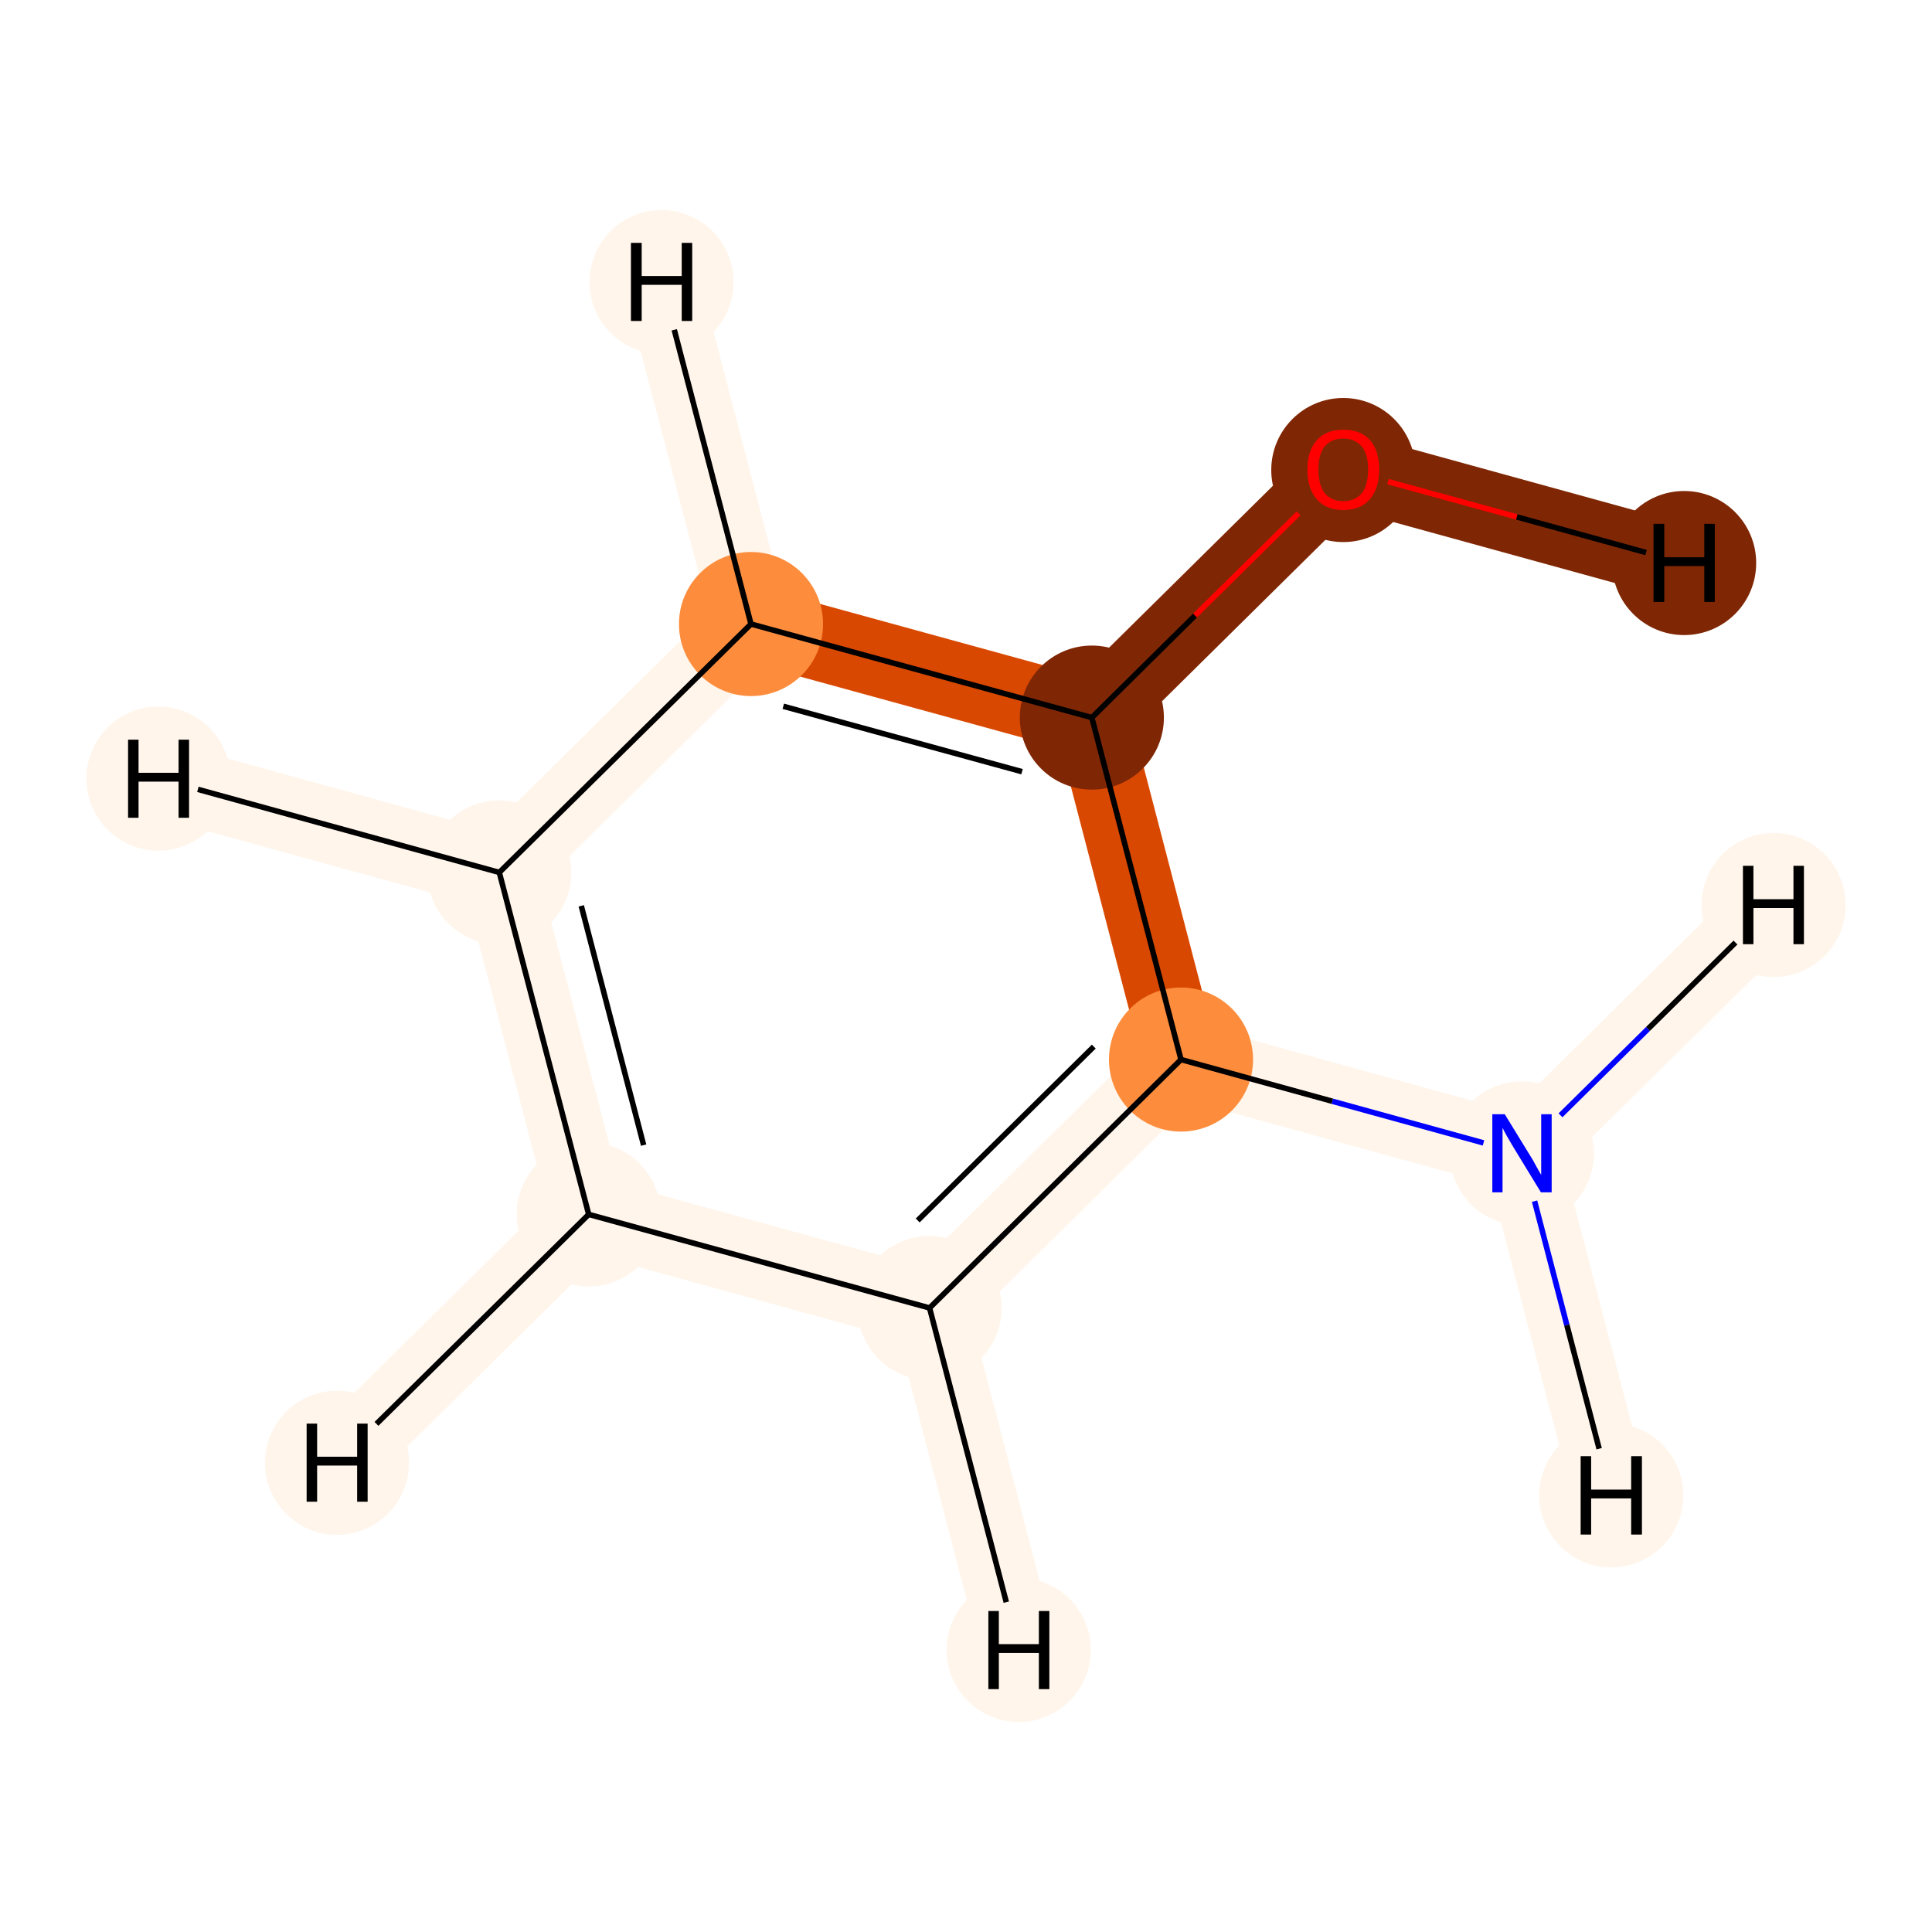 <?xml version='1.0' encoding='iso-8859-1'?>
<svg version='1.1' baseProfile='full'
              xmlns='http://www.w3.org/2000/svg'
                      xmlns:rdkit='http://www.rdkit.org/xml'
                      xmlns:xlink='http://www.w3.org/1999/xlink'
                  xml:space='preserve'
width='700px' height='700px' viewBox='0 0 700 700'>
<!-- END OF HEADER -->
<rect style='opacity:1.0;fill:#FFFFFF;stroke:none' width='700.0' height='700.0' x='0.0' y='0.0'> </rect>
<path d='M 551.4,417.9 L 427.9,383.9' style='fill:none;fill-rule:evenodd;stroke:#FFF5EB;stroke-width:27.3px;stroke-linecap:butt;stroke-linejoin:miter;stroke-opacity:1' />
<path d='M 551.4,417.9 L 583.8,541.8' style='fill:none;fill-rule:evenodd;stroke:#FFF5EB;stroke-width:27.3px;stroke-linecap:butt;stroke-linejoin:miter;stroke-opacity:1' />
<path d='M 551.4,417.9 L 642.6,327.9' style='fill:none;fill-rule:evenodd;stroke:#FFF5EB;stroke-width:27.3px;stroke-linecap:butt;stroke-linejoin:miter;stroke-opacity:1' />
<path d='M 427.9,383.9 L 336.8,473.9' style='fill:none;fill-rule:evenodd;stroke:#FFF5EB;stroke-width:27.3px;stroke-linecap:butt;stroke-linejoin:miter;stroke-opacity:1' />
<path d='M 427.9,383.9 L 395.6,260.0' style='fill:none;fill-rule:evenodd;stroke:#D94801;stroke-width:27.3px;stroke-linecap:butt;stroke-linejoin:miter;stroke-opacity:1' />
<path d='M 336.8,473.9 L 213.3,440.0' style='fill:none;fill-rule:evenodd;stroke:#FFF5EB;stroke-width:27.3px;stroke-linecap:butt;stroke-linejoin:miter;stroke-opacity:1' />
<path d='M 336.8,473.9 L 369.1,597.8' style='fill:none;fill-rule:evenodd;stroke:#FFF5EB;stroke-width:27.3px;stroke-linecap:butt;stroke-linejoin:miter;stroke-opacity:1' />
<path d='M 213.3,440.0 L 180.9,316.1' style='fill:none;fill-rule:evenodd;stroke:#FFF5EB;stroke-width:27.3px;stroke-linecap:butt;stroke-linejoin:miter;stroke-opacity:1' />
<path d='M 213.3,440.0 L 122.1,530.0' style='fill:none;fill-rule:evenodd;stroke:#FFF5EB;stroke-width:27.3px;stroke-linecap:butt;stroke-linejoin:miter;stroke-opacity:1' />
<path d='M 180.9,316.1 L 272.1,226.1' style='fill:none;fill-rule:evenodd;stroke:#FFF5EB;stroke-width:27.3px;stroke-linecap:butt;stroke-linejoin:miter;stroke-opacity:1' />
<path d='M 180.9,316.1 L 57.4,282.1' style='fill:none;fill-rule:evenodd;stroke:#FFF5EB;stroke-width:27.3px;stroke-linecap:butt;stroke-linejoin:miter;stroke-opacity:1' />
<path d='M 272.1,226.1 L 395.6,260.0' style='fill:none;fill-rule:evenodd;stroke:#D94801;stroke-width:27.3px;stroke-linecap:butt;stroke-linejoin:miter;stroke-opacity:1' />
<path d='M 272.1,226.1 L 239.7,102.2' style='fill:none;fill-rule:evenodd;stroke:#FFF5EB;stroke-width:27.3px;stroke-linecap:butt;stroke-linejoin:miter;stroke-opacity:1' />
<path d='M 395.6,260.0 L 486.7,170.0' style='fill:none;fill-rule:evenodd;stroke:#7F2704;stroke-width:27.3px;stroke-linecap:butt;stroke-linejoin:miter;stroke-opacity:1' />
<path d='M 486.7,170.0 L 610.2,204.0' style='fill:none;fill-rule:evenodd;stroke:#7F2704;stroke-width:27.3px;stroke-linecap:butt;stroke-linejoin:miter;stroke-opacity:1' />
<ellipse cx='551.4' cy='417.9' rx='25.6' ry='25.6'  style='fill:#FFF5EB;fill-rule:evenodd;stroke:#FFF5EB;stroke-width:1.0px;stroke-linecap:butt;stroke-linejoin:miter;stroke-opacity:1' />
<ellipse cx='427.9' cy='383.9' rx='25.6' ry='25.6'  style='fill:#FD8D3C;fill-rule:evenodd;stroke:#FD8D3C;stroke-width:1.0px;stroke-linecap:butt;stroke-linejoin:miter;stroke-opacity:1' />
<ellipse cx='336.8' cy='473.9' rx='25.6' ry='25.6'  style='fill:#FFF5EB;fill-rule:evenodd;stroke:#FFF5EB;stroke-width:1.0px;stroke-linecap:butt;stroke-linejoin:miter;stroke-opacity:1' />
<ellipse cx='213.3' cy='440.0' rx='25.6' ry='25.6'  style='fill:#FFF5EB;fill-rule:evenodd;stroke:#FFF5EB;stroke-width:1.0px;stroke-linecap:butt;stroke-linejoin:miter;stroke-opacity:1' />
<ellipse cx='180.9' cy='316.1' rx='25.6' ry='25.6'  style='fill:#FFF5EB;fill-rule:evenodd;stroke:#FFF5EB;stroke-width:1.0px;stroke-linecap:butt;stroke-linejoin:miter;stroke-opacity:1' />
<ellipse cx='272.1' cy='226.1' rx='25.6' ry='25.6'  style='fill:#FD8D3C;fill-rule:evenodd;stroke:#FD8D3C;stroke-width:1.0px;stroke-linecap:butt;stroke-linejoin:miter;stroke-opacity:1' />
<ellipse cx='395.6' cy='260.0' rx='25.6' ry='25.6'  style='fill:#7F2704;fill-rule:evenodd;stroke:#7F2704;stroke-width:1.0px;stroke-linecap:butt;stroke-linejoin:miter;stroke-opacity:1' />
<ellipse cx='486.7' cy='170.3' rx='25.6' ry='25.6'  style='fill:#7F2704;fill-rule:evenodd;stroke:#7F2704;stroke-width:1.0px;stroke-linecap:butt;stroke-linejoin:miter;stroke-opacity:1' />
<ellipse cx='583.8' cy='541.8' rx='25.6' ry='25.6'  style='fill:#FFF5EB;fill-rule:evenodd;stroke:#FFF5EB;stroke-width:1.0px;stroke-linecap:butt;stroke-linejoin:miter;stroke-opacity:1' />
<ellipse cx='642.6' cy='327.9' rx='25.6' ry='25.6'  style='fill:#FFF5EB;fill-rule:evenodd;stroke:#FFF5EB;stroke-width:1.0px;stroke-linecap:butt;stroke-linejoin:miter;stroke-opacity:1' />
<ellipse cx='369.1' cy='597.8' rx='25.6' ry='25.6'  style='fill:#FFF5EB;fill-rule:evenodd;stroke:#FFF5EB;stroke-width:1.0px;stroke-linecap:butt;stroke-linejoin:miter;stroke-opacity:1' />
<ellipse cx='122.1' cy='530.0' rx='25.6' ry='25.6'  style='fill:#FFF5EB;fill-rule:evenodd;stroke:#FFF5EB;stroke-width:1.0px;stroke-linecap:butt;stroke-linejoin:miter;stroke-opacity:1' />
<ellipse cx='57.4' cy='282.1' rx='25.6' ry='25.6'  style='fill:#FFF5EB;fill-rule:evenodd;stroke:#FFF5EB;stroke-width:1.0px;stroke-linecap:butt;stroke-linejoin:miter;stroke-opacity:1' />
<ellipse cx='239.7' cy='102.2' rx='25.6' ry='25.6'  style='fill:#FFF5EB;fill-rule:evenodd;stroke:#FFF5EB;stroke-width:1.0px;stroke-linecap:butt;stroke-linejoin:miter;stroke-opacity:1' />
<ellipse cx='610.2' cy='204.0' rx='25.6' ry='25.6'  style='fill:#7F2704;fill-rule:evenodd;stroke:#7F2704;stroke-width:1.0px;stroke-linecap:butt;stroke-linejoin:miter;stroke-opacity:1' />
<path class='bond-0 atom-0 atom-1' d='M 537.5,414.1 L 482.7,399.0' style='fill:none;fill-rule:evenodd;stroke:#0000FF;stroke-width:2.0px;stroke-linecap:butt;stroke-linejoin:miter;stroke-opacity:1' />
<path class='bond-0 atom-0 atom-1' d='M 482.7,399.0 L 427.9,383.9' style='fill:none;fill-rule:evenodd;stroke:#000000;stroke-width:2.0px;stroke-linecap:butt;stroke-linejoin:miter;stroke-opacity:1' />
<path class='bond-8 atom-0 atom-8' d='M 556.0,435.2 L 567.7,480.1' style='fill:none;fill-rule:evenodd;stroke:#0000FF;stroke-width:2.0px;stroke-linecap:butt;stroke-linejoin:miter;stroke-opacity:1' />
<path class='bond-8 atom-0 atom-8' d='M 567.7,480.1 L 579.4,524.9' style='fill:none;fill-rule:evenodd;stroke:#000000;stroke-width:2.0px;stroke-linecap:butt;stroke-linejoin:miter;stroke-opacity:1' />
<path class='bond-9 atom-0 atom-9' d='M 565.4,404.1 L 597.1,372.8' style='fill:none;fill-rule:evenodd;stroke:#0000FF;stroke-width:2.0px;stroke-linecap:butt;stroke-linejoin:miter;stroke-opacity:1' />
<path class='bond-9 atom-0 atom-9' d='M 597.1,372.8 L 628.8,341.5' style='fill:none;fill-rule:evenodd;stroke:#000000;stroke-width:2.0px;stroke-linecap:butt;stroke-linejoin:miter;stroke-opacity:1' />
<path class='bond-1 atom-1 atom-2' d='M 427.9,383.9 L 336.8,473.9' style='fill:none;fill-rule:evenodd;stroke:#000000;stroke-width:2.0px;stroke-linecap:butt;stroke-linejoin:miter;stroke-opacity:1' />
<path class='bond-1 atom-1 atom-2' d='M 396.3,379.2 L 332.5,442.2' style='fill:none;fill-rule:evenodd;stroke:#000000;stroke-width:2.0px;stroke-linecap:butt;stroke-linejoin:miter;stroke-opacity:1' />
<path class='bond-7 atom-6 atom-1' d='M 395.6,260.0 L 427.9,383.9' style='fill:none;fill-rule:evenodd;stroke:#000000;stroke-width:2.0px;stroke-linecap:butt;stroke-linejoin:miter;stroke-opacity:1' />
<path class='bond-2 atom-2 atom-3' d='M 336.8,473.9 L 213.3,440.0' style='fill:none;fill-rule:evenodd;stroke:#000000;stroke-width:2.0px;stroke-linecap:butt;stroke-linejoin:miter;stroke-opacity:1' />
<path class='bond-10 atom-2 atom-10' d='M 336.8,473.9 L 364.6,580.5' style='fill:none;fill-rule:evenodd;stroke:#000000;stroke-width:2.0px;stroke-linecap:butt;stroke-linejoin:miter;stroke-opacity:1' />
<path class='bond-3 atom-3 atom-4' d='M 213.3,440.0 L 180.9,316.1' style='fill:none;fill-rule:evenodd;stroke:#000000;stroke-width:2.0px;stroke-linecap:butt;stroke-linejoin:miter;stroke-opacity:1' />
<path class='bond-3 atom-3 atom-4' d='M 233.2,414.9 L 210.6,328.2' style='fill:none;fill-rule:evenodd;stroke:#000000;stroke-width:2.0px;stroke-linecap:butt;stroke-linejoin:miter;stroke-opacity:1' />
<path class='bond-11 atom-3 atom-11' d='M 213.3,440.0 L 136.4,515.9' style='fill:none;fill-rule:evenodd;stroke:#000000;stroke-width:2.0px;stroke-linecap:butt;stroke-linejoin:miter;stroke-opacity:1' />
<path class='bond-4 atom-4 atom-5' d='M 180.9,316.1 L 272.1,226.1' style='fill:none;fill-rule:evenodd;stroke:#000000;stroke-width:2.0px;stroke-linecap:butt;stroke-linejoin:miter;stroke-opacity:1' />
<path class='bond-12 atom-4 atom-12' d='M 180.9,316.1 L 71.7,286.0' style='fill:none;fill-rule:evenodd;stroke:#000000;stroke-width:2.0px;stroke-linecap:butt;stroke-linejoin:miter;stroke-opacity:1' />
<path class='bond-5 atom-5 atom-6' d='M 272.1,226.1 L 395.6,260.0' style='fill:none;fill-rule:evenodd;stroke:#000000;stroke-width:2.0px;stroke-linecap:butt;stroke-linejoin:miter;stroke-opacity:1' />
<path class='bond-5 atom-5 atom-6' d='M 283.8,255.9 L 370.3,279.6' style='fill:none;fill-rule:evenodd;stroke:#000000;stroke-width:2.0px;stroke-linecap:butt;stroke-linejoin:miter;stroke-opacity:1' />
<path class='bond-13 atom-5 atom-13' d='M 272.1,226.1 L 244.3,119.5' style='fill:none;fill-rule:evenodd;stroke:#000000;stroke-width:2.0px;stroke-linecap:butt;stroke-linejoin:miter;stroke-opacity:1' />
<path class='bond-6 atom-6 atom-7' d='M 395.6,260.0 L 433.0,223.0' style='fill:none;fill-rule:evenodd;stroke:#000000;stroke-width:2.0px;stroke-linecap:butt;stroke-linejoin:miter;stroke-opacity:1' />
<path class='bond-6 atom-6 atom-7' d='M 433.0,223.0 L 470.5,186.0' style='fill:none;fill-rule:evenodd;stroke:#FF0000;stroke-width:2.0px;stroke-linecap:butt;stroke-linejoin:miter;stroke-opacity:1' />
<path class='bond-14 atom-7 atom-14' d='M 502.9,174.5 L 549.6,187.3' style='fill:none;fill-rule:evenodd;stroke:#FF0000;stroke-width:2.0px;stroke-linecap:butt;stroke-linejoin:miter;stroke-opacity:1' />
<path class='bond-14 atom-7 atom-14' d='M 549.6,187.3 L 596.4,200.2' style='fill:none;fill-rule:evenodd;stroke:#000000;stroke-width:2.0px;stroke-linecap:butt;stroke-linejoin:miter;stroke-opacity:1' />
<path  class='atom-0' d='M 545.2 403.7
L 554.4 418.7
Q 555.4 420.2, 556.8 422.9
Q 558.3 425.6, 558.4 425.7
L 558.4 403.7
L 562.2 403.7
L 562.2 432.0
L 558.3 432.0
L 548.3 415.6
Q 547.2 413.7, 545.9 411.5
Q 544.7 409.3, 544.4 408.6
L 544.4 432.0
L 540.7 432.0
L 540.7 403.7
L 545.2 403.7
' fill='#0000FF'/>
<path  class='atom-7' d='M 473.7 170.1
Q 473.7 163.3, 477.1 159.5
Q 480.4 155.7, 486.7 155.7
Q 493.0 155.7, 496.4 159.5
Q 499.7 163.3, 499.7 170.1
Q 499.7 177.0, 496.3 180.9
Q 492.9 184.8, 486.7 184.8
Q 480.5 184.8, 477.1 180.9
Q 473.7 177.0, 473.7 170.1
M 486.7 181.6
Q 491.0 181.6, 493.4 178.7
Q 495.7 175.8, 495.7 170.1
Q 495.7 164.6, 493.4 161.8
Q 491.0 158.9, 486.7 158.9
Q 482.4 158.9, 480.0 161.7
Q 477.7 164.5, 477.7 170.1
Q 477.7 175.8, 480.0 178.7
Q 482.4 181.6, 486.7 181.6
' fill='#FF0000'/>
<path  class='atom-8' d='M 572.7 527.6
L 576.5 527.6
L 576.5 539.7
L 591.0 539.7
L 591.0 527.6
L 594.9 527.6
L 594.9 556.0
L 591.0 556.0
L 591.0 542.9
L 576.5 542.9
L 576.5 556.0
L 572.7 556.0
L 572.7 527.6
' fill='#000000'/>
<path  class='atom-9' d='M 631.5 313.7
L 635.3 313.7
L 635.3 325.8
L 649.8 325.8
L 649.8 313.7
L 653.6 313.7
L 653.6 342.1
L 649.8 342.1
L 649.8 329.0
L 635.3 329.0
L 635.3 342.1
L 631.5 342.1
L 631.5 313.7
' fill='#000000'/>
<path  class='atom-10' d='M 358.1 583.7
L 361.9 583.7
L 361.9 595.7
L 376.4 595.7
L 376.4 583.7
L 380.2 583.7
L 380.2 612.0
L 376.4 612.0
L 376.4 598.9
L 361.9 598.9
L 361.9 612.0
L 358.1 612.0
L 358.1 583.7
' fill='#000000'/>
<path  class='atom-11' d='M 111.1 515.8
L 114.9 515.8
L 114.9 527.8
L 129.4 527.8
L 129.4 515.8
L 133.2 515.8
L 133.2 544.1
L 129.4 544.1
L 129.4 531.0
L 114.9 531.0
L 114.9 544.1
L 111.1 544.1
L 111.1 515.8
' fill='#000000'/>
<path  class='atom-12' d='M 46.4 268.0
L 50.2 268.0
L 50.2 280.0
L 64.7 280.0
L 64.7 268.0
L 68.5 268.0
L 68.5 296.3
L 64.7 296.3
L 64.7 283.2
L 50.2 283.2
L 50.2 296.3
L 46.4 296.3
L 46.4 268.0
' fill='#000000'/>
<path  class='atom-13' d='M 228.6 88.0
L 232.5 88.0
L 232.5 100.0
L 247.0 100.0
L 247.0 88.0
L 250.8 88.0
L 250.8 116.3
L 247.0 116.3
L 247.0 103.2
L 232.5 103.2
L 232.5 116.3
L 228.6 116.3
L 228.6 88.0
' fill='#000000'/>
<path  class='atom-14' d='M 599.1 189.8
L 603.0 189.8
L 603.0 201.9
L 617.5 201.9
L 617.5 189.8
L 621.3 189.8
L 621.3 218.1
L 617.5 218.1
L 617.5 205.1
L 603.0 205.1
L 603.0 218.1
L 599.1 218.1
L 599.1 189.8
' fill='#000000'/>
</svg>
